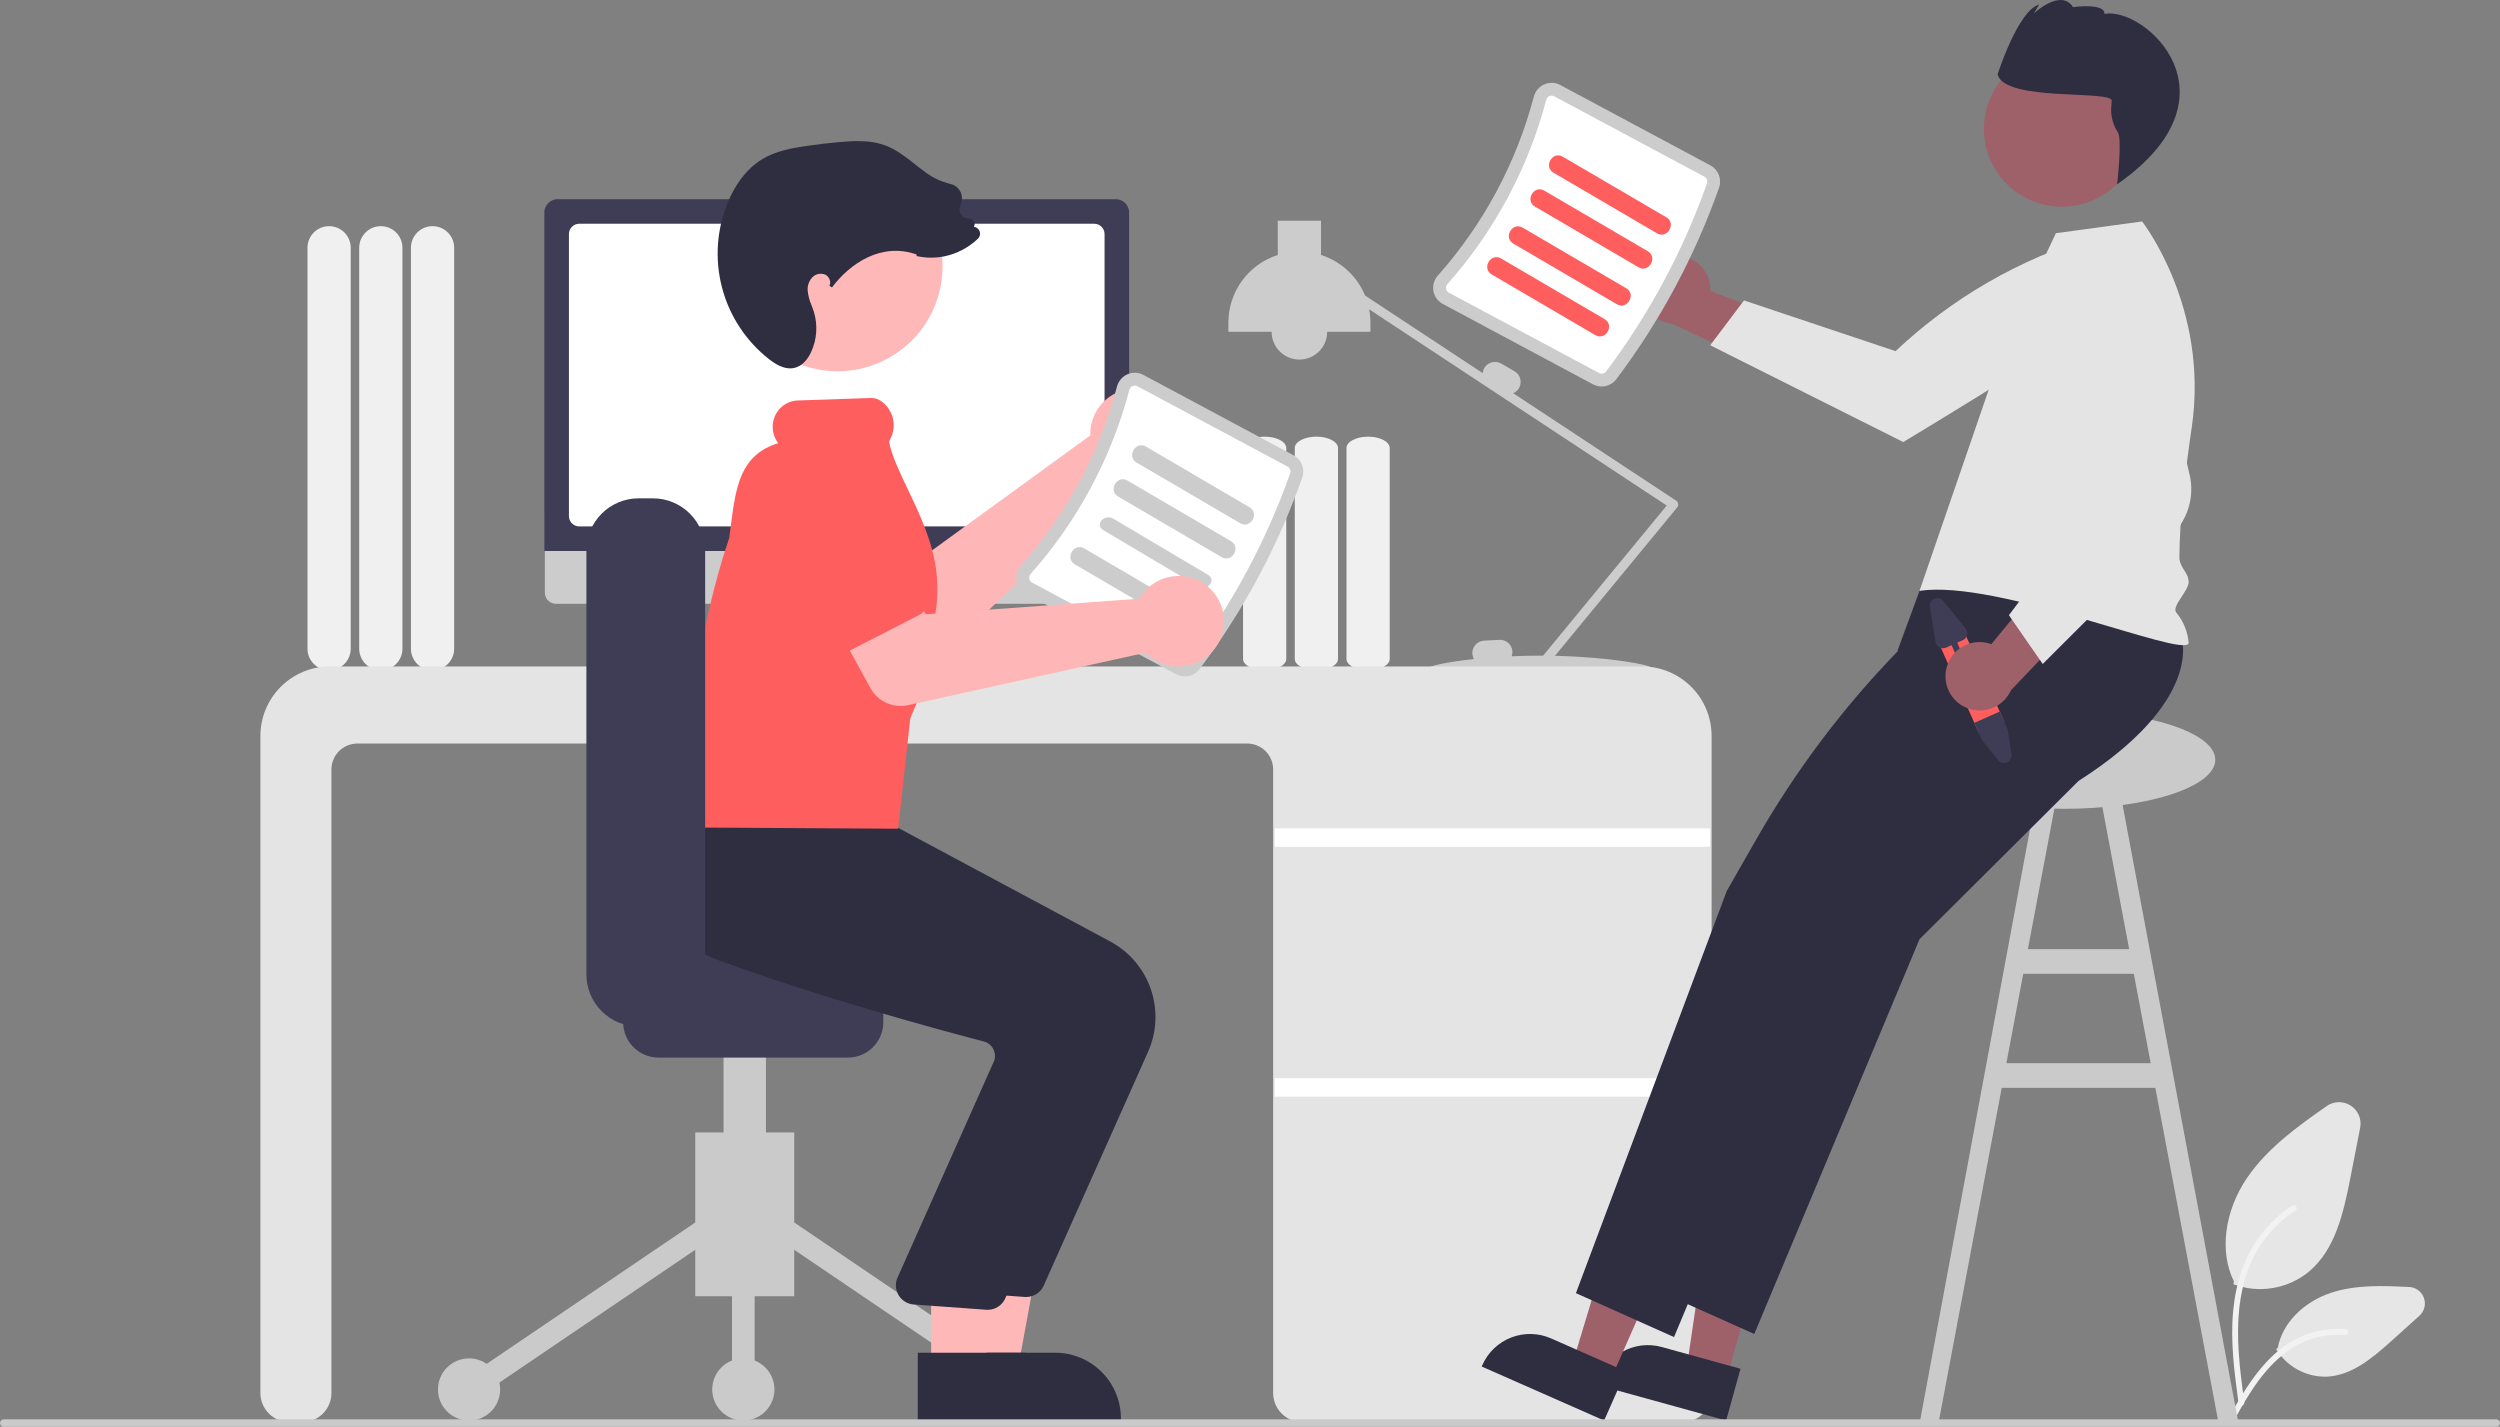 <svg width="573" height="327" viewBox="0 0 573 327" fill="none" xmlns="http://www.w3.org/2000/svg">
<rect x="0" y="0" width="573" height="327" fill="#808080" stroke="none"/>
<g clip-path="url(#clip0_100_41)">
<path d="M94.185 148.682V56.784C94.185 55.472 94.707 54.213 95.636 53.285C96.565 52.357 97.825 51.836 99.139 51.836C100.453 51.836 101.713 52.357 102.642 53.285C103.571 54.213 104.093 55.472 104.093 56.784V148.682C104.093 149.995 103.571 151.253 102.642 152.181C101.713 153.109 100.453 153.631 99.139 153.631C97.825 153.631 96.565 153.109 95.636 152.181C94.707 151.253 94.185 149.995 94.185 148.682Z" fill="#F0F0F0"/>
<path d="M82.331 148.682V56.784C82.331 55.472 82.853 54.213 83.782 53.285C84.711 52.357 85.971 51.836 87.285 51.836C88.599 51.836 89.859 52.357 90.788 53.285C91.717 54.213 92.239 55.472 92.239 56.784V148.682C92.239 149.995 91.717 151.253 90.788 152.181C89.859 153.109 88.599 153.631 87.285 153.631C85.971 153.631 84.711 153.109 83.782 152.181C82.853 151.253 82.331 149.995 82.331 148.682Z" fill="#F0F0F0"/>
<path d="M70.477 148.682V56.784C70.477 55.472 70.999 54.213 71.928 53.285C72.857 52.357 74.117 51.836 75.431 51.836C76.745 51.836 78.005 52.357 78.934 53.285C79.863 54.213 80.385 55.472 80.385 56.784V148.682C80.385 149.995 79.863 151.253 78.934 152.181C78.005 153.109 76.745 153.631 75.431 153.631C74.117 153.631 72.857 153.109 71.928 152.181C70.999 151.253 70.477 149.995 70.477 148.682Z" fill="#F0F0F0"/>
<path d="M518.024 295.462C516.029 295.464 514.049 295.12 512.171 294.447L511.882 294.343L512.015 293.703C508.652 286.916 509.828 277.619 515.025 269.974C519.75 263.024 526.935 257.972 533.273 253.514C534.078 252.949 535.033 252.637 536.017 252.618C537 252.599 537.967 252.874 538.792 253.409C539.618 253.943 540.264 254.712 540.649 255.616C541.033 256.52 541.138 257.519 540.95 258.483L538.683 270.1C537.048 278.481 535.101 286.413 529.33 291.359C526.16 294.009 522.158 295.461 518.024 295.462Z" fill="#E6E6E6"/>
<path d="M532.869 315.536C530.674 315.524 528.516 314.963 526.593 313.906C524.669 312.848 523.041 311.327 521.855 309.481L521.69 309.226L522.082 308.881C523.096 303.354 527.866 298.43 534.271 296.312C540.092 294.387 546.518 294.702 552.183 294.979C552.932 295.015 553.653 295.273 554.255 295.719C554.857 296.165 555.313 296.78 555.565 297.485C555.817 298.19 555.853 298.954 555.67 299.68C555.487 300.406 555.092 301.062 554.535 301.563L548.16 307.311C543.528 311.487 538.908 315.258 533.335 315.527C533.179 315.534 533.024 315.537 532.869 315.536Z" fill="#E6E6E6"/>
<path d="M513.086 321.681C512.144 314.679 511.176 307.587 511.836 300.509C512.423 294.224 514.301 288.085 518.124 283.051C520.144 280.393 522.613 278.108 525.42 276.3C526.15 275.829 526.822 277.01 526.095 277.478C521.228 280.634 517.485 285.246 515.401 290.655C513.072 296.703 512.698 303.295 513.1 309.719C513.342 313.604 513.856 317.463 514.375 321.318C514.416 321.491 514.392 321.673 514.305 321.829C514.219 321.984 514.077 322.102 513.908 322.158C513.822 322.18 513.733 322.186 513.646 322.174C513.558 322.163 513.474 322.134 513.398 322.09C513.321 322.045 513.254 321.987 513.201 321.916C513.147 321.846 513.108 321.766 513.086 321.681Z" fill="#F2F2F2"/>
<path d="M510.425 325.706C514.956 317.519 520.212 308.42 529.603 305.512C532.21 304.707 534.95 304.418 537.669 304.662C538.525 304.737 538.311 306.085 537.457 306.01C532.89 305.627 528.334 306.858 524.584 309.487C520.954 312.01 518.128 315.518 515.736 319.237C514.271 321.515 512.959 323.89 511.646 326.262C511.227 327.02 510.001 326.473 510.425 325.706Z" fill="#F2F2F2"/>
<path d="M508.386 325.586L512.961 325.691L485.375 178.486L480.8 179.347L488.004 217.534H464.796L471.999 179.347L467.425 178.486L440.069 325.691L444.414 325.586L458.795 249.345H494.004L508.386 325.586ZM459.862 243.689L463.729 223.189H489.07L492.937 243.689H459.862Z" fill="#CACACA"/>
<path d="M308.615 151.027V102.685C308.615 101.249 310.837 100.082 313.569 100.082C316.301 100.082 318.523 101.249 318.523 102.685V151.027C318.523 152.462 316.301 153.63 313.569 153.63C310.837 153.63 308.615 152.462 308.615 151.027Z" fill="#F0F0F0"/>
<path d="M296.761 151.027V102.685C296.761 101.249 298.984 100.082 301.715 100.082C304.447 100.082 306.669 101.249 306.669 102.685V151.027C306.669 152.462 304.447 153.63 301.715 153.63C298.984 153.63 296.761 152.462 296.761 151.027Z" fill="#F0F0F0"/>
<path d="M284.908 151.027V102.685C284.908 101.249 287.13 100.082 289.862 100.082C292.593 100.082 294.815 101.249 294.815 102.685V151.027C294.815 152.462 292.593 153.63 289.862 153.63C287.13 153.63 284.908 152.462 284.908 151.027Z" fill="#F0F0F0"/>
<path d="M384.631 115.476C384.609 115.329 384.556 115.189 384.476 115.063C384.396 114.938 384.291 114.831 384.167 114.749L346.82 90.121C347.383 89.887 347.853 89.475 348.16 88.949C348.533 88.299 348.634 87.528 348.44 86.804C348.246 86.08 347.773 85.463 347.124 85.086L344.06 83.319C343.409 82.946 342.637 82.846 341.913 83.04C341.188 83.233 340.57 83.706 340.193 84.354C339.99 84.71 339.867 85.106 339.835 85.515L312.876 67.737C311.971 65.547 310.598 63.58 308.854 61.974C307.11 60.368 305.036 59.161 302.777 58.437V50.599H292.869V58.437C289.582 59.487 286.714 61.553 284.679 64.337C282.644 67.121 281.547 70.479 281.546 73.927V76.047H291.454C291.454 77.735 292.125 79.353 293.319 80.546C294.514 81.739 296.134 82.41 297.823 82.41C299.512 82.41 301.132 81.739 302.327 80.546C303.521 79.353 304.192 77.735 304.192 76.047H314.1V73.927C314.099 72.91 314.003 71.896 313.813 70.897L382.013 115.87L353.683 150.276C353.463 150.275 353.244 150.273 353.023 150.273C350.763 150.273 348.573 150.326 346.486 150.418C346.612 150.069 346.667 149.698 346.647 149.327C346.606 148.579 346.27 147.877 345.713 147.376C345.156 146.874 344.423 146.613 343.673 146.65L340.14 146.834C339.391 146.875 338.688 147.211 338.186 147.768C337.684 148.324 337.423 149.057 337.46 149.805C337.486 150.247 337.618 150.677 337.844 151.058C331.595 151.721 327.546 152.635 327.546 153.101C327.546 153.863 338.419 153.137 352.027 153.102C352.089 153.279 352.197 153.436 352.341 153.557C352.484 153.678 352.657 153.759 352.842 153.792C353.026 153.824 353.216 153.807 353.392 153.741C353.568 153.676 353.724 153.565 353.843 153.42L354.105 153.102C367.673 153.14 378.5 153.861 378.5 153.101C378.5 152.383 368.874 150.599 356.401 150.313L384.402 116.308C384.496 116.193 384.565 116.06 384.605 115.916C384.645 115.773 384.653 115.623 384.631 115.476Z" fill="#CCCCCC"/>
<path d="M385.653 325.94H298.454C296.692 325.938 295.003 325.237 293.757 323.993C292.511 322.748 291.81 321.06 291.808 319.3V176.352C291.806 174.779 291.18 173.271 290.066 172.159C288.953 171.047 287.443 170.422 285.869 170.42H81.901C80.326 170.422 78.817 171.047 77.704 172.159C76.59 173.271 75.964 174.779 75.962 176.352V319.3C75.96 321.06 75.259 322.748 74.013 323.993C72.767 325.237 71.078 325.938 69.315 325.94H66.332C64.57 325.938 62.88 325.237 61.634 323.993C60.388 322.748 59.687 321.06 59.685 319.3V168.653C59.69 164.436 61.369 160.393 64.354 157.411C67.339 154.429 71.387 152.752 75.608 152.747H376.377C380.598 152.752 384.646 154.429 387.631 157.411C390.616 160.393 392.295 164.436 392.3 168.653V319.3C392.298 321.06 391.597 322.748 390.351 323.993C389.105 325.238 387.415 325.938 385.653 325.94Z" fill="#E4E4E4"/>
<path d="M391.946 189.86H292.161V194.101H391.946V189.86Z" fill="white"/>
<path d="M391.946 247.119H292.161V251.361H391.946V247.119Z" fill="white"/>
<path d="M209.562 152.049L206.695 150.843L204.727 136.482H178.528L176.396 150.784L173.83 152.066C173.707 152.127 173.609 152.228 173.551 152.352C173.493 152.476 173.478 152.616 173.51 152.75C173.541 152.883 173.617 153.002 173.725 153.087C173.832 153.172 173.965 153.218 174.103 153.219H209.326C209.467 153.219 209.603 153.17 209.712 153.081C209.821 152.992 209.895 152.868 209.923 152.73C209.951 152.593 209.93 152.45 209.865 152.325C209.799 152.201 209.692 152.104 209.562 152.049Z" fill="#E6E6E6"/>
<path d="M256.12 138.393H127.423C126.748 138.391 126.101 138.122 125.624 137.645C125.147 137.167 124.879 136.52 124.879 135.846V117.718H258.664V135.846C258.664 136.52 258.396 137.167 257.919 137.645C257.442 138.122 256.795 138.391 256.12 138.393Z" fill="#CCCCCC"/>
<path d="M258.798 126.286H124.762V48.721C124.763 47.907 125.087 47.126 125.663 46.551C126.24 45.975 127.021 45.651 127.836 45.65H255.724C256.539 45.651 257.321 45.975 257.897 46.551C258.473 47.126 258.797 47.907 258.798 48.721V126.286Z" fill="#3F3D56"/>
<path d="M250.793 120.656H132.767C132.139 120.655 131.537 120.406 131.093 119.962C130.648 119.518 130.399 118.917 130.398 118.289V53.647C130.399 53.019 130.648 52.418 131.093 51.974C131.537 51.53 132.139 51.281 132.767 51.28H250.793C251.421 51.281 252.023 51.53 252.468 51.974C252.912 52.418 253.162 53.019 253.162 53.647V118.289C253.162 118.917 252.912 119.518 252.468 119.962C252.023 120.406 251.421 120.655 250.793 120.656Z" fill="white"/>
<path d="M383.101 58.701C384.23 58.538 385.381 58.625 386.473 58.955C387.565 59.285 388.571 59.85 389.42 60.61C390.27 61.37 390.942 62.308 391.39 63.356C391.838 64.403 392.05 65.537 392.012 66.676L417.889 76.625L406.165 84.992L383.389 74.261C381.478 74.07 379.704 73.186 378.402 71.776C377.1 70.365 376.362 68.527 376.326 66.609C376.291 64.691 376.961 62.826 378.209 61.369C379.458 59.911 381.198 58.962 383.101 58.701Z" fill="#9E616A"/>
<path d="M481.355 53.817L485.733 61.767C484.675 66.81 481.941 71.347 477.975 74.64C471.272 80.287 436.227 101.317 436.227 101.317L391.984 79.13L399.724 68.857L434.459 80.485C447.344 68.331 462.893 59.351 479.867 54.263L481.355 53.817Z" fill="#E4E4E4"/>
<path d="M473.215 185.376C492.285 185.376 507.744 180.344 507.744 174.137C507.744 167.93 492.285 162.899 473.215 162.899C454.145 162.899 438.686 167.93 438.686 174.137C438.686 180.344 454.145 185.376 473.215 185.376Z" fill="#CACACA"/>
<path d="M395.753 316.062L386.584 313.531L391.996 276.999L405.529 280.737L395.753 316.062Z" fill="#9E616A"/>
<path d="M395.634 325.586L366.07 317.423L366.174 317.049C367.017 314.001 369.039 311.412 371.793 309.852C374.547 308.292 377.809 307.889 380.861 308.732L380.862 308.732L398.919 313.718L395.634 325.586Z" fill="#2F2E41"/>
<path d="M369.169 316.181L360.467 312.343L371.147 276.989L383.99 282.653L369.169 316.181Z" fill="#9E616A"/>
<path d="M367.664 325.586L339.605 313.21L339.761 312.855C341.04 309.962 343.418 307.695 346.37 306.552C349.323 305.41 352.608 305.486 355.505 306.763L355.506 306.763L372.643 314.322L367.664 325.586Z" fill="#2F2E41"/>
<path d="M500.087 146.66C500.087 146.66 504.699 160.935 476.4 178.987L439.953 215.265L402.083 305.753L379.6 295.685L384.009 283.928L386.968 276.038L388.482 272.002L390.105 267.675L414.174 203.497L434.393 168.135L434.98 148.947L439.953 135.422L476.033 122.633L500.087 146.66Z" fill="#2F2E41"/>
<path d="M481.687 147.367C481.687 147.367 486.3 161.642 458 179.694L421.553 215.972L383.683 306.46L361.2 296.392L365.609 284.634L368.568 276.745L370.082 272.709L371.705 268.382L395.775 204.204L402.544 192.364C411.475 176.744 422.327 162.302 434.848 149.373L441.484 142.521L442.192 131.917L457.634 123.34L481.687 147.367Z" fill="#2F2E41"/>
<path d="M459.884 77.485L471.207 53.45L490.967 50.758C490.967 50.758 506.397 70.394 502.346 97.985C500.827 108.332 499.589 118.633 499.515 127.676C499.495 130.081 501.602 131.156 501.638 133.331C501.673 135.467 497.644 138.948 498.807 140.4C500.47 142.401 501.461 144.874 501.638 147.469C500.236 150.803 457.792 132.741 439.953 135.422L459.884 77.485Z" fill="#E4E4E4"/>
<path d="M487.95 38.658C492.994 30.182 490.204 19.227 481.719 14.189C473.235 9.151 462.268 11.938 457.224 20.413C452.18 28.888 454.97 39.843 463.454 44.881C471.939 49.919 482.906 47.133 487.95 38.658Z" fill="#9E616A"/>
<path d="M484.013 23.125C483.979 23.595 483.932 24.217 483.877 24.921C483.822 26.848 484.365 28.744 485.433 30.35C486.433 32.039 485.24 42.241 485.24 42.241C514.516 21.856 491.384 1.376 482.335 3.197C482.524 0.605 475.144 1.632 475.144 1.632C472.332 -2.743 466.169 3.064 466.169 3.064L467.358 1.065C462.574 2.281 457.845 17.052 457.845 17.052C459.467 23.425 484.202 20.533 484.013 23.125Z" fill="#2F2E41"/>
<path d="M370.443 86.94C380.503 73.573 388.456 58.747 394.026 42.977C394.348 42.033 394.325 41.006 393.961 40.078C393.596 39.15 392.914 38.381 392.035 37.909L357.61 19.483C357.053 19.183 356.434 19.013 355.802 18.988C355.17 18.962 354.54 19.081 353.96 19.335C353.37 19.591 352.846 19.979 352.428 20.468C352.01 20.957 351.71 21.534 351.549 22.157C347.542 37.354 340.011 51.395 329.563 63.145C329.133 63.623 328.818 64.193 328.642 64.811C328.465 65.43 328.433 66.08 328.546 66.713C328.655 67.335 328.905 67.925 329.277 68.437C329.648 68.949 330.132 69.369 330.691 69.666L365.117 88.092C365.997 88.561 367.016 88.702 367.991 88.491C368.967 88.28 369.835 87.731 370.443 86.94Z" fill="#CCCCCC"/>
<path d="M368.094 85.177C367.909 85.407 367.648 85.566 367.358 85.626C367.068 85.686 366.766 85.643 366.505 85.504L332.079 67.078C331.912 66.991 331.767 66.867 331.656 66.714C331.545 66.562 331.471 66.386 331.44 66.201C331.404 66.004 331.414 65.803 331.469 65.611C331.524 65.42 331.623 65.244 331.758 65.097C342.513 53.001 350.267 38.546 354.392 22.901C354.44 22.708 354.531 22.528 354.66 22.377C354.789 22.224 354.951 22.105 355.134 22.026C355.307 21.949 355.495 21.913 355.683 21.92C355.872 21.928 356.057 21.98 356.222 22.07L390.647 40.496C390.908 40.637 391.111 40.864 391.222 41.139C391.333 41.413 391.344 41.718 391.254 42C385.784 57.488 377.974 72.049 368.094 85.177Z" fill="white"/>
<path d="M356.05 39.577L379.794 53.479C382.157 54.862 384.296 51.197 381.937 49.816L358.193 35.914C355.83 34.531 353.691 38.196 356.05 39.577Z" fill="#FF5E5E"/>
<path d="M351.804 47.353L375.548 61.255C377.911 62.638 380.05 58.974 377.691 57.593L353.947 43.69C351.584 42.307 349.445 45.972 351.804 47.353Z" fill="#FF5E5E"/>
<path d="M346.85 55.836L370.594 69.738C372.957 71.121 375.096 67.456 372.737 66.075L348.993 52.173C346.63 50.79 344.491 54.455 346.85 55.836Z" fill="#FF5E5E"/>
<path d="M341.896 62.905L365.64 76.807C368.003 78.19 370.142 74.525 367.784 73.144L344.039 59.242C341.676 57.859 339.537 61.524 341.896 62.905Z" fill="#FF5E5E"/>
<path d="M450.141 144.679L459.055 164.702C459.27 165.182 459.362 165.707 459.323 166.231C459.283 166.754 459.114 167.26 458.829 167.702C458.495 168.23 458.011 168.648 457.439 168.902C456.867 169.156 456.233 169.235 455.616 169.129C455.406 169.097 455.2 169.042 455.002 168.966C454.214 168.662 453.579 168.058 453.235 167.287L444.321 147.264C444.151 146.882 444.058 146.471 444.047 146.053C444.036 145.636 444.108 145.22 444.258 144.83C444.561 144.043 445.165 143.408 445.937 143.065C446.708 142.722 447.585 142.699 448.373 143.002C449.162 143.305 449.797 143.908 450.141 144.679Z" fill="#FF5E5E"/>
<path d="M458.336 163.087L460.122 167.129L461.035 172.858C461.095 173.235 461.029 173.622 460.847 173.958C460.665 174.293 460.376 174.56 460.027 174.715C459.678 174.87 459.287 174.905 458.915 174.816C458.543 174.726 458.212 174.516 457.972 174.219L454.276 169.626L452.516 165.673L458.336 163.087Z" fill="#3F3D56"/>
<path d="M442.34 139.108L443.617 147.124C443.659 147.387 443.761 147.636 443.914 147.853C444.068 148.07 444.27 148.249 444.503 148.376C444.737 148.502 444.997 148.574 445.263 148.584C445.529 148.595 445.794 148.544 446.037 148.436L447.303 147.873L449.747 153.364C449.824 153.535 449.965 153.668 450.14 153.735C450.315 153.803 450.51 153.797 450.681 153.721C450.852 153.645 450.986 153.504 451.054 153.33C451.121 153.155 451.116 152.96 451.041 152.789L448.596 147.299L449.863 146.736C450.283 146.55 450.611 146.204 450.777 145.776C450.942 145.348 450.931 144.871 450.746 144.451C450.684 144.312 450.604 144.182 450.508 144.063L445.404 137.747C445.164 137.449 444.833 137.24 444.461 137.15C444.089 137.061 443.698 137.096 443.349 137.251C442.999 137.407 442.711 137.673 442.529 138.008C442.346 138.344 442.28 138.731 442.34 139.108Z" fill="#3F3D56"/>
<path d="M446.038 153.577C446.239 152.455 446.683 151.391 447.341 150.46C447.998 149.529 448.851 148.753 449.841 148.186C450.831 147.62 451.933 147.277 453.07 147.183C454.206 147.088 455.35 147.243 456.42 147.638L474.018 126.234L478.279 139.983L460.915 158.201C460.132 159.952 458.733 161.356 456.984 162.147C455.234 162.937 453.254 163.059 451.421 162.489C449.587 161.919 448.026 160.697 447.034 159.055C446.042 157.412 445.688 155.463 446.038 153.577Z" fill="#9E616A"/>
<path d="M468.192 152.186L460.441 141.003L482.45 111.691L471.112 87.423L471.938 58.556L481.307 56.828L481.423 56.886C485.978 59.505 489.499 63.601 491.401 68.495C493.738 74.332 498.956 96.242 501.858 108.782C502.428 111.212 502.365 113.748 501.677 116.147C500.988 118.546 499.695 120.729 497.923 122.488L468.192 152.186Z" fill="#E4E4E4"/>
<path d="M249.966 98.151C249.902 98.694 249.88 99.242 249.902 99.788L210.22 128.626L199.318 123.806L189.886 139.29L208.356 149.695C209.848 150.536 211.573 150.87 213.271 150.648C214.97 150.426 216.55 149.66 217.776 148.464L257.715 109.497C259.759 110.016 261.913 109.901 263.89 109.167C265.867 108.433 267.574 107.116 268.783 105.389C269.992 103.663 270.647 101.61 270.659 99.503C270.672 97.396 270.042 95.335 268.853 93.595C267.665 91.854 265.974 90.516 264.005 89.759C262.037 89.002 259.884 88.861 257.834 89.356C255.784 89.851 253.933 90.957 252.527 92.528C251.122 94.099 250.229 96.061 249.966 98.151Z" fill="#FFB6B6"/>
<path d="M208.936 129.68L197.364 148.942C197.035 149.49 196.591 149.961 196.064 150.322C195.536 150.683 194.936 150.927 194.306 151.036C193.675 151.145 193.029 151.117 192.41 150.954C191.791 150.79 191.215 150.496 190.721 150.09L173.394 135.876C170.597 134.177 168.589 131.44 167.809 128.264C167.029 125.089 167.542 121.734 169.235 118.935C170.927 116.136 173.662 114.122 176.839 113.334C180.016 112.546 183.376 113.048 186.183 114.73L206.826 123.283C207.417 123.528 207.948 123.898 208.383 124.366C208.818 124.835 209.147 125.392 209.347 125.999C209.548 126.606 209.615 127.249 209.544 127.884C209.473 128.519 209.266 129.132 208.936 129.68Z" fill="#FF5E5E"/>
<path d="M159.354 297.102H182.037V259.554H159.354V297.102Z" fill="#CACACA"/>
<path d="M180.9 279.422L177.989 283.708L232.429 320.608L235.34 316.322L180.9 279.422Z" fill="#CACACA"/>
<path d="M160.49 279.422L106.051 316.322L108.962 320.608L163.402 283.708L160.49 279.422Z" fill="#CACACA"/>
<path d="M233.884 325.586C237.822 325.586 241.013 322.398 241.013 318.465C241.013 314.532 237.822 311.344 233.884 311.344C229.947 311.344 226.755 314.532 226.755 318.465C226.755 322.398 229.947 325.586 233.884 325.586Z" fill="#CACACA"/>
<path d="M170.371 325.586C174.308 325.586 177.5 322.398 177.5 318.465C177.5 314.532 174.308 311.344 170.371 311.344C166.434 311.344 163.242 314.532 163.242 318.465C163.242 322.398 166.434 325.586 170.371 325.586Z" fill="#CACACA"/>
<path d="M107.506 325.586C111.444 325.586 114.635 322.398 114.635 318.465C114.635 314.532 111.444 311.344 107.506 311.344C103.569 311.344 100.377 314.532 100.377 318.465C100.377 322.398 103.569 325.586 107.506 325.586Z" fill="#CACACA"/>
<path d="M172.964 281.565H167.779V318.465H172.964V281.565Z" fill="#CACACA"/>
<path d="M165.835 276.386H175.556V226.538H165.835V276.386Z" fill="#CACACA"/>
<path d="M142.827 234.306V222.653C142.83 220.508 143.684 218.451 145.203 216.934C146.722 215.417 148.781 214.564 150.929 214.561H194.351C196.499 214.564 198.558 215.417 200.076 216.934C201.595 218.451 202.449 220.508 202.452 222.653V234.306C202.449 236.452 201.595 238.508 200.076 240.026C198.558 241.543 196.499 242.396 194.351 242.398H150.929C148.781 242.396 146.722 241.543 145.203 240.026C143.684 238.508 142.83 236.452 142.827 234.306Z" fill="#3F3D56"/>
<path d="M221.253 313.959L233.261 313.958L238.975 282.846L221.252 282.847L221.253 313.959Z" fill="#FFB8B8"/>
<path d="M218.191 325.586L256.912 325.585V325.095C256.912 323.119 256.522 321.161 255.765 319.334C255.007 317.508 253.897 315.848 252.498 314.45C251.098 313.052 249.437 311.943 247.608 311.187C245.78 310.43 243.82 310.041 241.841 310.041H241.839L218.19 310.042L218.191 325.586Z" fill="#2F2E41"/>
<path d="M239.214 294.666L263.155 241.039C265.154 236.519 265.375 231.413 263.774 226.738C262.173 222.063 258.868 218.161 254.517 215.811L202.589 187.996L178.893 185.982L157.035 183.998L156.877 184.264C156.676 184.605 151.976 192.713 155.153 201.604C157.563 208.348 163.83 213.616 173.782 217.261C197.011 225.769 223.845 233.041 234.304 235.771C234.766 235.89 235.198 236.104 235.571 236.401C235.945 236.698 236.251 237.07 236.47 237.493C236.689 237.912 236.82 238.371 236.853 238.843C236.886 239.314 236.821 239.787 236.662 240.232L214.42 290.147C214.188 290.78 214.104 291.458 214.176 292.128C214.247 292.799 214.472 293.444 214.833 294.014C215.193 294.584 215.68 295.064 216.255 295.416C216.831 295.768 217.48 295.984 218.152 296.046L234.771 297.255C234.912 297.268 235.053 297.275 235.192 297.275C236.044 297.275 236.876 297.028 237.59 296.565C238.304 296.102 238.868 295.442 239.214 294.666Z" fill="#2F2E41"/>
<path d="M213.417 313.959L225.425 313.958L231.139 282.846L213.416 282.847L213.417 313.959Z" fill="#FFB8B8"/>
<path d="M210.354 325.586L249.076 325.585V325.095C249.076 323.119 248.686 321.161 247.929 319.334C247.171 317.508 246.061 315.848 244.662 314.45C243.262 313.052 241.601 311.943 239.772 311.187C237.944 310.43 235.984 310.041 234.005 310.041H234.003L210.354 310.042L210.354 325.586Z" fill="#2F2E41"/>
<path d="M230.399 297.601L254.339 243.974C256.338 239.455 256.559 234.349 254.958 229.673C253.358 224.998 250.052 221.097 245.701 218.746L193.773 190.931L170.077 188.918L152.957 187.434L152.959 187.2C152.758 187.54 148.058 195.648 151.235 204.539C153.644 211.283 155.015 216.551 164.967 220.197C188.196 228.704 215.03 235.976 225.488 238.707C225.95 238.825 226.382 239.039 226.756 239.336C227.129 239.633 227.435 240.005 227.654 240.429C227.874 240.847 228.004 241.307 228.037 241.778C228.07 242.249 228.005 242.722 227.846 243.167L205.605 293.082C205.372 293.715 205.289 294.393 205.36 295.064C205.432 295.734 205.656 296.379 206.017 296.949C206.377 297.519 206.864 297.999 207.44 298.351C208.015 298.704 208.664 298.919 209.336 298.982L225.955 300.19C226.096 300.204 226.237 300.21 226.377 300.21C227.228 300.21 228.061 299.964 228.774 299.5C229.488 299.037 230.052 298.378 230.399 297.601Z" fill="#2F2E41"/>
<path d="M215.381 66.618C218.455 53.706 210.469 40.749 197.542 37.679C184.616 34.608 171.644 42.586 168.57 55.498C165.496 68.41 173.483 81.367 186.41 84.438C199.336 87.509 212.307 79.531 215.381 66.618Z" fill="#FFB8B8"/>
<path d="M274.905 153.389C284.965 140.022 292.918 125.196 298.487 109.426C298.81 108.483 298.787 107.456 298.423 106.527C298.058 105.599 297.376 104.831 296.497 104.358L262.071 85.933C261.514 85.632 260.896 85.463 260.264 85.437C259.631 85.411 259.001 85.53 258.422 85.784C257.832 86.041 257.308 86.428 256.89 86.917C256.472 87.406 256.172 87.984 256.011 88.606C252.004 103.803 244.472 117.844 234.025 129.594C233.595 130.072 233.28 130.642 233.103 131.261C232.927 131.879 232.894 132.529 233.008 133.162C233.117 133.785 233.367 134.375 233.738 134.886C234.11 135.398 234.594 135.818 235.152 136.115L269.578 154.541C270.459 155.01 271.478 155.152 272.453 154.941C273.428 154.73 274.297 154.18 274.905 153.389Z" fill="#CCCCCC"/>
<path d="M272.556 151.626C272.37 151.857 272.11 152.016 271.82 152.076C271.53 152.136 271.228 152.092 270.967 151.954L236.541 133.528C236.373 133.441 236.229 133.316 236.118 133.164C236.007 133.011 235.933 132.836 235.901 132.65C235.865 132.454 235.875 132.252 235.931 132.061C235.986 131.869 236.085 131.693 236.22 131.546C246.975 119.45 254.729 104.995 258.854 89.351C258.901 89.157 258.993 88.978 259.122 88.826C259.251 88.674 259.413 88.554 259.596 88.475C259.769 88.398 259.957 88.362 260.145 88.37C260.334 88.378 260.518 88.429 260.684 88.52L295.109 106.946C295.37 107.086 295.573 107.314 295.684 107.588C295.795 107.863 295.806 108.168 295.716 108.45C290.246 123.938 282.436 138.498 272.556 151.626Z" fill="white"/>
<path d="M260.511 106.026L284.256 119.928C286.618 121.311 288.758 117.647 286.399 116.266L262.655 102.364C260.292 100.98 258.153 104.645 260.511 106.026Z" fill="#CCCCCC"/>
<path d="M256.265 113.802L280.01 127.704C282.372 129.087 284.512 125.423 282.153 124.042L258.408 110.14C256.046 108.756 253.906 112.421 256.265 113.802Z" fill="#CCCCCC"/>
<path d="M252.929 121.548L274.524 134.353C276.672 135.627 278.97 132.993 276.825 131.721L255.23 118.916C253.082 117.642 250.784 120.276 252.929 121.548Z" fill="#CCCCCC"/>
<path d="M246.358 129.354L270.102 143.256C272.465 144.639 274.604 140.975 272.245 139.594L248.501 125.692C246.138 124.308 243.999 127.973 246.358 129.354Z" fill="#CCCCCC"/>
<path d="M205.848 189.942L158.238 189.658L158.225 189.32C157.318 165.459 160.237 143.844 167.151 123.242C167.248 122.47 167.354 121.646 167.458 120.837C168.638 111.62 169.576 104.301 178.351 101.576C177.62 100.605 177.189 99.442 177.111 98.229C177.056 97.423 177.161 96.615 177.422 95.85C177.683 95.085 178.093 94.38 178.629 93.776C179.142 93.192 179.766 92.716 180.465 92.375C181.164 92.034 181.924 91.836 182.7 91.792L199.646 91.215C200.537 91.209 201.403 91.503 202.106 92.049C203.397 93.006 204.303 94.391 204.664 95.955C205.025 97.519 204.817 99.161 204.076 100.586C203.877 100.983 203.8 101.164 203.771 101.242C204.374 104.395 206.161 108.14 208.053 112.104C210.761 117.778 213.831 124.209 214.62 131.09C215.046 134.805 214.869 138.565 214.095 142.223C213.742 144.195 213.661 146.205 213.854 148.199C214.009 151.155 214.155 153.946 212.482 156.645C212.056 157.377 211.568 158.157 210.995 159.021L208.642 164.64L205.848 189.942Z" fill="#FF5E5E"/>
<path d="M134.402 223.334V126.161C134.406 122.995 135.667 119.959 137.908 117.72C140.15 115.481 143.189 114.222 146.359 114.218H149.666C152.835 114.222 155.875 115.481 158.116 117.72C160.358 119.959 161.618 122.995 161.622 126.161V223.334C161.618 226.501 160.358 229.536 158.116 231.775C155.875 234.014 152.835 235.274 149.666 235.277H146.359C143.189 235.274 140.15 234.014 137.908 231.775C135.667 229.536 134.406 226.501 134.402 223.334Z" fill="#3F3D56"/>
<path d="M262.072 135.86C261.731 136.287 261.423 136.741 261.153 137.216L212.21 140.786L205.498 130.945L189.305 139.123L199.493 157.698C200.316 159.199 201.605 160.392 203.165 161.1C204.724 161.807 206.472 161.989 208.144 161.62L262.658 149.582C264.12 151.101 266.01 152.139 268.077 152.558C270.144 152.977 272.29 152.758 274.229 151.929C276.169 151.1 277.809 149.702 278.933 147.919C280.057 146.136 280.611 144.053 280.522 141.948C280.432 139.843 279.703 137.815 278.431 136.135C277.159 134.454 275.405 133.199 273.402 132.538C271.4 131.877 269.243 131.841 267.219 132.434C265.195 133.028 263.4 134.223 262.072 135.86Z" fill="#FFB6B6"/>
<path d="M210.564 141.005L190.556 151.263C189.987 151.555 189.361 151.721 188.722 151.749C188.083 151.778 187.445 151.669 186.852 151.429C186.259 151.189 185.724 150.824 185.285 150.359C184.846 149.895 184.512 149.341 184.306 148.736L177.102 127.527C175.624 124.616 175.361 121.238 176.37 118.134C177.379 115.029 179.578 112.45 182.486 110.96C173.617 115.508 192.088 102.591 199.138 116.31L212.151 134.459C212.523 134.979 212.779 135.573 212.901 136.2C213.023 136.827 213.008 137.474 212.858 138.095C212.707 138.716 212.424 139.298 212.028 139.8C211.632 140.302 211.133 140.713 210.564 141.005Z" fill="#FF5E5E"/>
<path d="M181.108 84.432C179.66 84.432 178.062 83.735 176.26 82.322C170.96 78.165 167.171 72.385 165.475 65.869C163.779 59.353 164.27 52.462 166.873 46.252C168.182 43.127 170.632 38.879 174.864 36.39C177.906 34.601 181.48 33.955 184.591 33.49C187.284 33.087 190.012 32.766 192.696 32.537C195.905 32.263 199.611 32.078 202.991 33.361C205.467 34.301 207.575 35.961 209.613 37.567C210.324 38.126 211.058 38.705 211.794 39.241C213.577 40.63 215.634 41.628 217.829 42.169C218.293 42.265 218.73 42.459 219.112 42.738C219.493 43.017 219.811 43.375 220.042 43.788C220.278 44.206 220.421 44.671 220.462 45.15C220.503 45.63 220.44 46.112 220.278 46.565C219.96 47.455 219.673 48.258 220.254 49.128C220.469 49.434 220.756 49.683 221.09 49.853C221.424 50.023 221.794 50.109 222.169 50.103C222.366 50.099 222.562 50.146 222.737 50.237C222.912 50.328 223.062 50.462 223.173 50.626C223.285 50.788 223.355 50.976 223.378 51.172C223.401 51.367 223.375 51.566 223.304 51.75L223.211 51.989C223.46 52.013 223.699 52.096 223.909 52.232C224.119 52.368 224.292 52.553 224.414 52.772C224.596 53.082 224.666 53.445 224.613 53.801C224.56 54.157 224.388 54.484 224.124 54.728C221.977 56.769 219.3 58.169 216.397 58.767C214.411 59.156 212.367 59.152 210.382 58.753L210.063 58.691L210.102 58.338C202.074 55.478 194.828 60.331 190.696 65.88L190.1 65.504C190.202 65.297 190.262 65.072 190.275 64.842C190.288 64.611 190.254 64.381 190.175 64.164C190.092 63.903 189.959 63.662 189.782 63.453C189.605 63.244 189.389 63.072 189.146 62.947C188.654 62.744 188.112 62.692 187.59 62.796C187.069 62.9 186.589 63.156 186.213 63.532C185.829 63.933 185.534 64.41 185.345 64.931C185.156 65.453 185.078 66.008 185.116 66.562C185.225 67.735 185.524 68.882 186.002 69.959C186.196 70.474 186.397 71.007 186.56 71.544C187.475 74.595 187.231 77.876 185.875 80.759C185.25 82.074 184.119 83.751 182.283 84.27C181.901 84.378 181.505 84.433 181.108 84.432Z" fill="#2F2E41"/>
<path d="M572.157 327H0.843C0.62 326.999 0.406 326.91 0.248 326.753C0.091 326.595 0.002 326.381 0.002 326.158C0.002 325.935 0.091 325.722 0.248 325.564C0.406 325.406 0.62 325.317 0.843 325.317H572.157C572.381 325.317 572.595 325.405 572.753 325.563C572.911 325.721 573 325.935 573 326.158C573 326.382 572.911 326.596 572.753 326.753C572.595 326.911 572.381 327 572.157 327Z" fill="#CACACA"/>
</g>
<defs>
<clipPath id="clip0_100_41">
<rect width="573" height="327" fill="white"/>
</clipPath>
</defs>
</svg>
